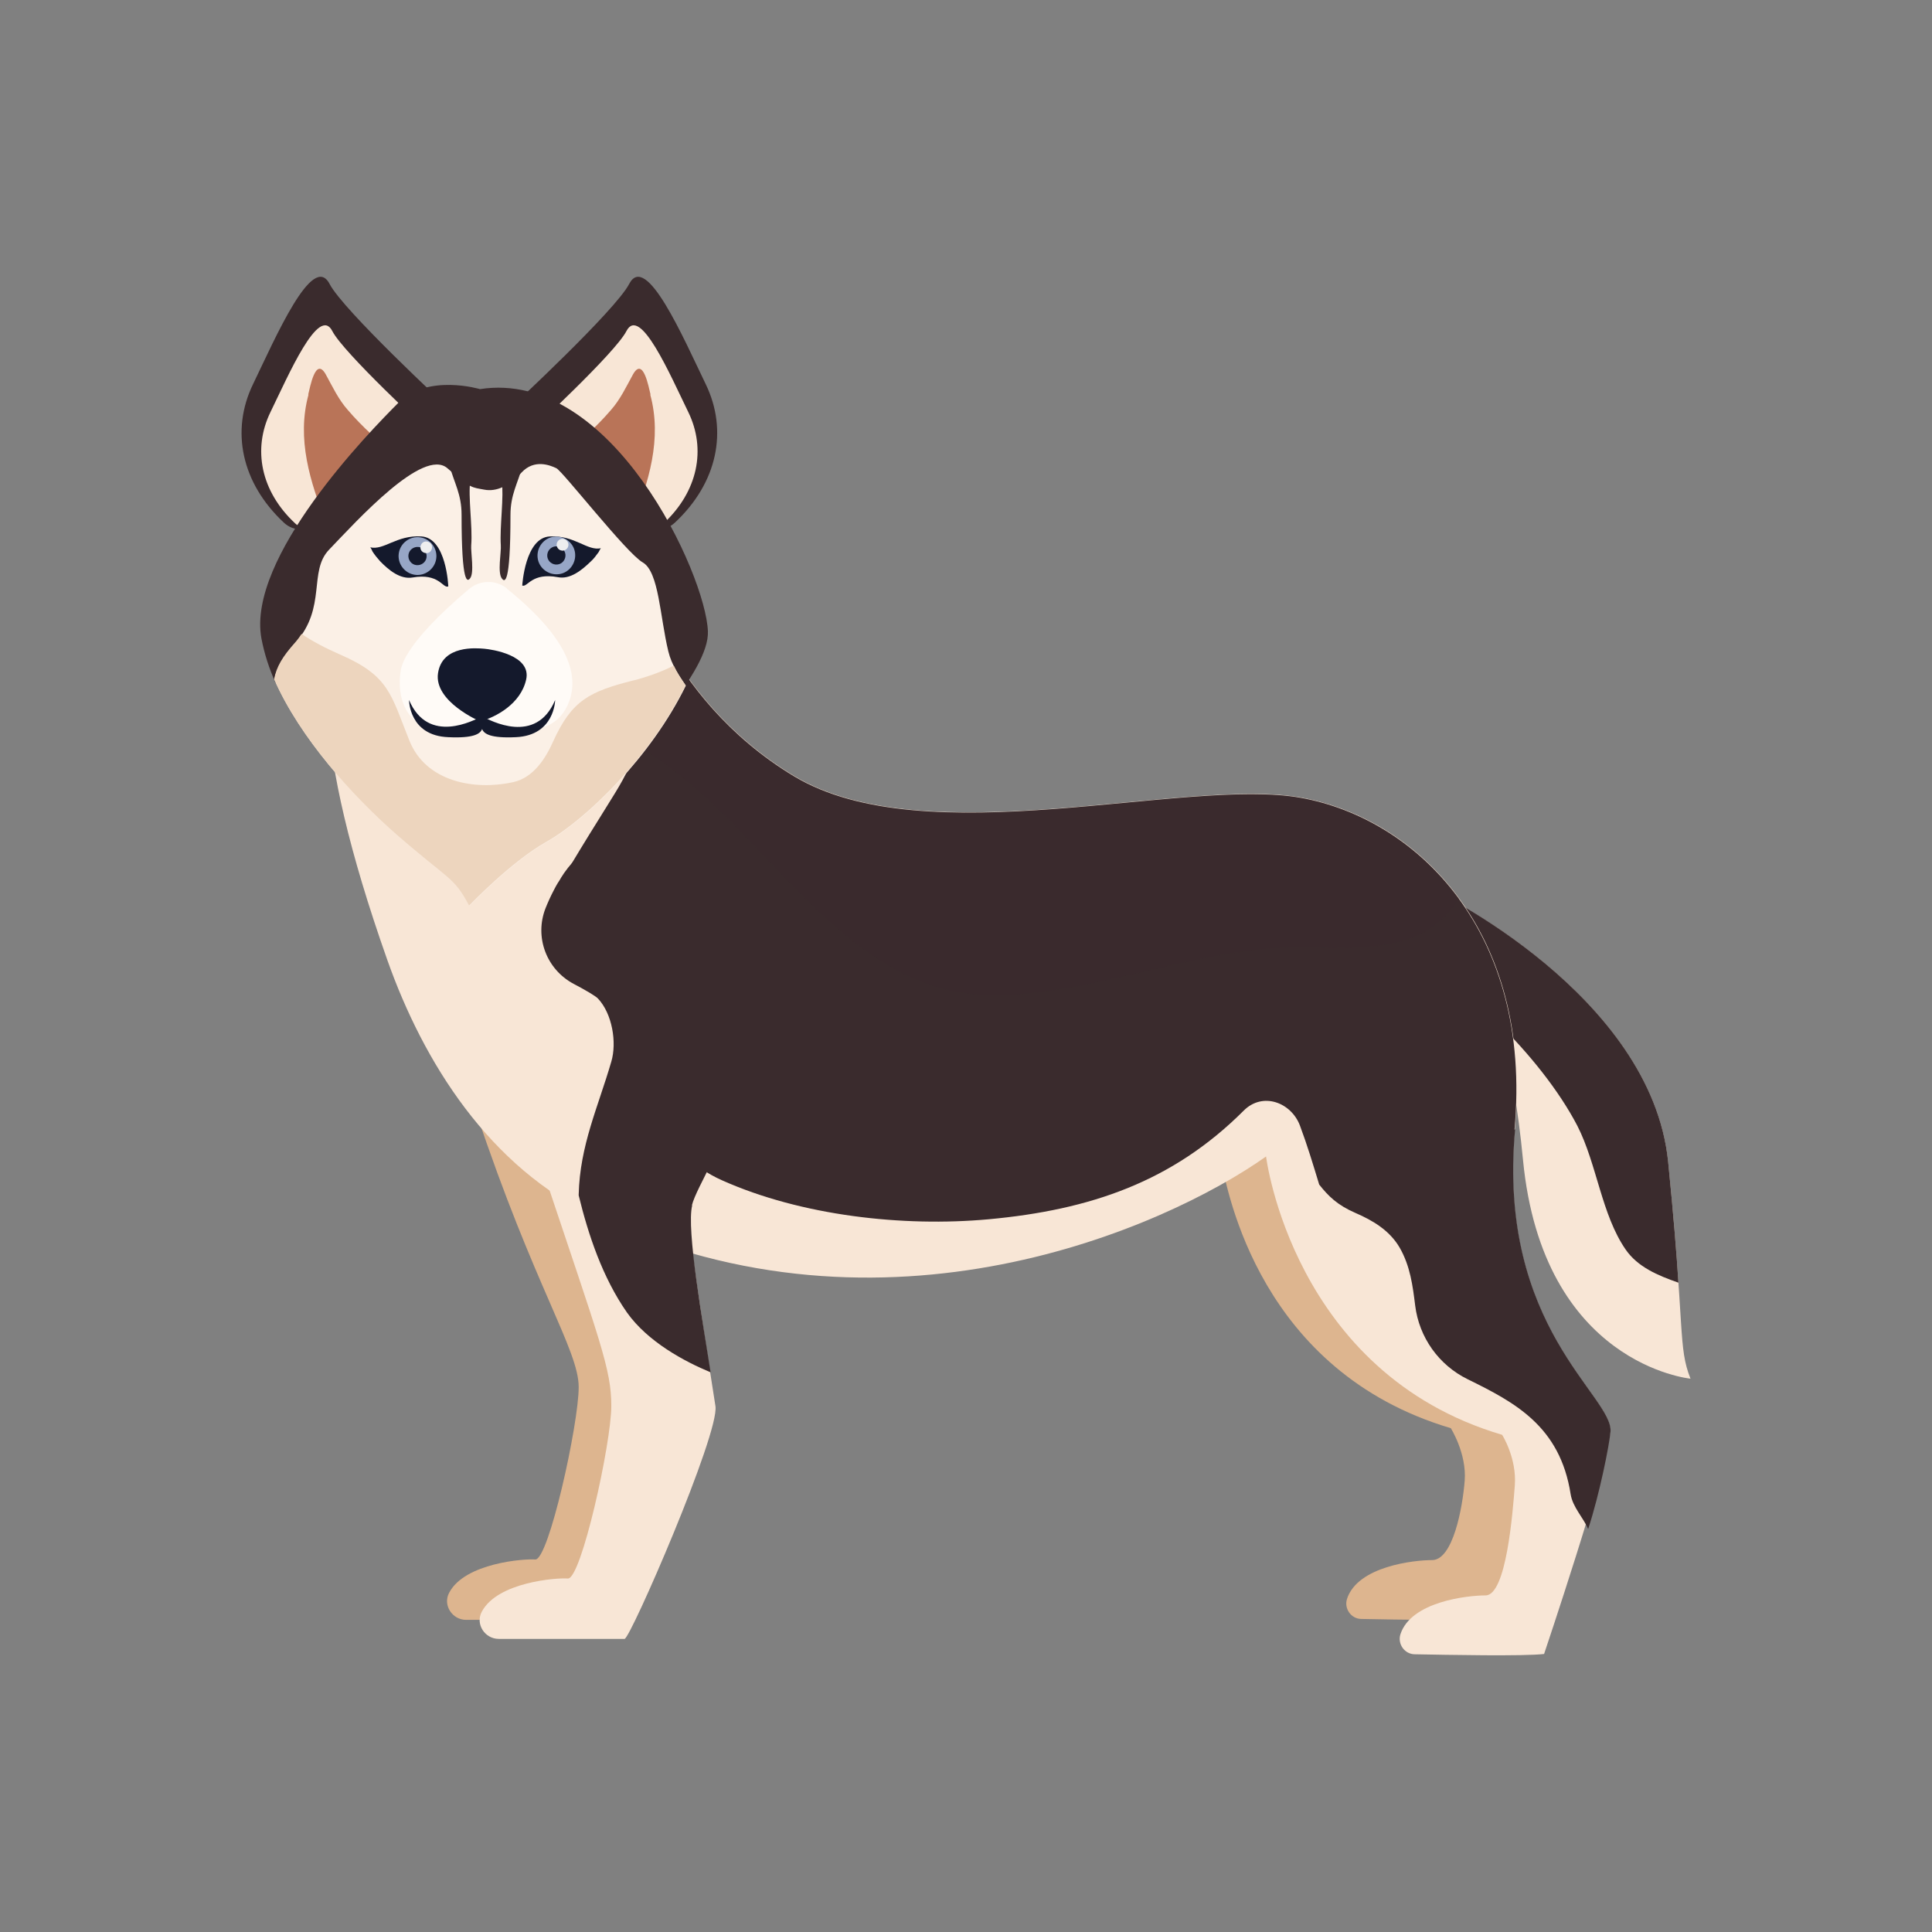 <?xml version="1.0" encoding="UTF-8"?>
<svg xmlns="http://www.w3.org/2000/svg" viewBox="0 0 64 64">
  <rect x="0" y="0" width="64" height="64" fill="#808080" stroke="none"/>
  <defs>
    <style>
      .cls-1 {
        fill: #fbf0e6;
      }

      .cls-2 {
        fill: #97a6c6;
      }

      .cls-3, .cls-4 {
        fill: #3a2b2d;
      }

      .cls-5 {
        isolation: isolate;
      }

      .cls-6 {
        fill: #14192c;
      }

      .cls-7 {
        fill: #fffbf7;
      }

      .cls-8 {
        fill: #eeeeef;
      }

      .cls-9 {
        fill: #ddb58f;
      }

      .cls-10 {
        fill: #f8e6d6;
      }

      .cls-11 {
        fill: #edd5be;
      }

      .cls-12 {
        fill: #b97458;
      }

      .cls-4 {
        mix-blend-mode: screen;
        opacity: .32;
      }
    </style>
  </defs>
  <g class="cls-5">
    <g id="Layer_1" data-name="Layer 1">
      <g>
        <path class="cls-9" d="m21.82,40.62c-1.05-.87-1.77-2.19-2.28-3.51-1.01-2.64-1.89-5.58-2.16-8.47-.34.57-3.39,2.89-1.61,8.2,1.94,5.81,3.4,7.88,3.4,9.11s-1,5.75-1.44,5.71c-.35-.03-2.33.11-2.85,1.1-.22.41.1.9.56.9h4.17c.19,0,3.15-6.81,3.01-7.71-.1-.65-.63-3.98-.79-5.34Z"/>
        <path class="cls-9" d="m48.41,36.25c.03-.33.04-.64.05-.95h-8.49l.49,3.21c.21.94,1.26,6.92,7.6,8.8,0,0,.53.84.46,1.74s-.39,2.63-1.08,2.63c-.59,0-2.47.2-2.82,1.29-.1.32.14.66.48.66,1.09.02,3.61.07,4.28-.01,0,0,2.08-7.81,2.19-8.99s-3.76-1.83-3.16-8.38Z"/>
        <path class="cls-10" d="m47.53,29.52s7.17,3.42,7.73,8.98c.56,5.55.32,6.11.74,7.17,0,0-4.9-.46-5.55-7.26-.65-6.8-2.59-7.26-2.59-7.26l-.32-1.62Z"/>
        <path class="cls-3" d="m49.61,33.87c1.04,1.02,2.03,2.25,2.64,3.42.65,1.27.8,2.94,1.6,4.1.4.58,1.06.86,1.75,1.1-.06-.94-.16-2.2-.34-4-.56-5.55-7.73-8.98-7.73-8.98l.32,1.62s.96.23,1.76,2.73Z"/>
        <path class="cls-10" d="m14.22,19.52s-6.56-2.36-1.39,12.28c1.2,3.39,3.37,6.87,6.94,8.54,9.53,4.45,18.81.35,22.17-2.03,0,0,.88,7.17,7.82,9.22,0,0,.49.77.42,1.68-.07.9-.28,3.64-.97,3.64-.59,0-2.47.2-2.82,1.29-.1.32.14.66.48.66,1.09.02,3.61.07,4.28-.01,0,0,2.08-6.18,2.19-7.36.1-1.18-3.76-3.46-3.16-10.02.6-6.55-3.24-10.3-7.08-10.99-3.84-.69-12.42,1.92-16.8-.72-4.37-2.64-5.34-7.08-5.34-7.08l-6.73.89Z"/>
        <path class="cls-3" d="m50.17,37.42c.6-6.55-3.24-10.3-7.08-10.99-3.84-.69-12.42,1.92-16.8-.72-4.37-2.64-5.34-7.08-5.34-7.08l-1.43.19c-.03,1.42,1.54,2.31,1.46,3.73-.08,1.45.73,1.28-.36,3.3-.26.48-.81,1.3-1.71,2.8-1,1.69,1.34,3.92,1.93,5.75.61,1.9,1.1,3.82,3.08,4.7,2.62,1.17,5.98,1.55,8.83,1.29,3.36-.31,6.09-1.24,8.45-3.6.63-.63,1.57-.27,1.86.49.24.64.44,1.3.64,1.96.3.38.6.68,1.2.94.58.25,1.13.58,1.46,1.14.36.62.44,1.29.52,1.93.13,1.05.78,1.97,1.74,2.44,1.57.77,3.06,1.56,3.41,3.81.07.43.41.76.58,1.15.38-1.16.7-2.78.74-3.22.1-1.18-3.76-3.46-3.16-10.02Z"/>
        <path class="cls-4" d="m21.11,24.72c4.22,2.37,6.69,8.45,12.1,8.25,3.35-.12,6.53-1.59,9.89-1.59,1.74,0,3.79.26,5.02-1.3.08-.1.14-.2.21-.31-1.37-1.87-3.3-2.99-5.23-3.34-3.84-.69-12.42,1.92-16.8-.72-4.37-2.64-5.34-7.08-5.34-7.08l-1.43.19c-.03,1.42,1.54,2.31,1.46,3.73-.06,1.1.39,1.27.13,2.17Z"/>
        <path class="cls-10" d="m22.91,41.24c-1.05-.87-1.77-2.19-2.28-3.51-1.01-2.64-1.89-5.58-2.16-8.47-.34.57-2.28,4.12-.51,9.44,1.94,5.81,2.29,6.65,2.29,7.88s-1,5.75-1.44,5.71c-.35-.03-2.33.11-2.85,1.1-.22.41.1.9.56.9h4.17c.19,0,3.15-6.81,3.01-7.71-.1-.65-.63-3.98-.79-5.34Z"/>
        <path class="cls-3" d="m22.92,39.93c.3-1.23,3.99-5.88.51-10.09-3.07-3.7-4.65-1.11-4.9-.67,0,0-.08.11-.19.33-.1.19-.19.39-.27.59-.37.95.03,2.02.93,2.5.4.21.74.41.81.49.47.5.63,1.45.44,2.09-.44,1.51-1.04,2.77-1.08,4.4,0,.01,0,.02,0,.03.32,1.31.79,2.72,1.6,3.88.69.97,1.9,1.62,2.77,1.98-.25-1.62-.81-4.74-.61-5.53Z"/>
        <g>
          <path class="cls-3" d="m16.95,13.47s3.43-3.18,3.89-4.06c.56-1.09,1.8,1.79,2.54,3.32.74,1.53.39,3.26-1.02,4.58-1.41,1.32-4.4-3.66-5.41-3.84Z"/>
          <path class="cls-10" d="m17.61,14.25s2.77-2.56,3.14-3.28c.45-.88,1.45,1.45,2.05,2.68.6,1.23.32,2.63-.82,3.69-1.14,1.06-3.54-2.95-4.37-3.1Z"/>
          <path class="cls-12" d="m21.55,13.07c-.06-.23-.24-1.27-.58-.67-.22.4-.42.83-.73,1.18-.49.57-1.04,1.06-1.62,1.53.7.76,1.57,1.82,2.32,2.24.55-1.38,1-2.81.6-4.28Z"/>
        </g>
        <g>
          <path class="cls-3" d="m14.81,13.47s-3.43-3.18-3.89-4.06c-.56-1.09-1.8,1.79-2.54,3.32-.74,1.53-.39,3.26,1.02,4.58,1.41,1.32,4.4-3.66,5.41-3.84Z"/>
          <path class="cls-10" d="m14.15,14.25s-2.77-2.56-3.14-3.28c-.45-.88-1.45,1.45-2.05,2.68-.6,1.23-.32,2.63.82,3.69,1.14,1.06,3.54-2.95,4.37-3.1Z"/>
          <path class="cls-12" d="m10.21,13.07c.06-.23.24-1.27.58-.67.22.4.42.83.73,1.18.49.57,1.04,1.06,1.62,1.53-.7.76-1.57,1.82-2.32,2.24-.55-1.38-1-2.81-.6-4.28Z"/>
        </g>
        <path class="cls-3" d="m9.13,22.62c2.34-.94,4.09-1.91,6.82-1.4,2.01.38,4.3,1.18,6.13,2.32.8-1,1.4-1.97,1.37-2.63-.07-1.87-3.17-8.7-7.55-8.02,0,0-1.73-.52-2.7.45-.97.97-5.03,5.13-4.54,7.81.1.52.26,1.01.47,1.47Z"/>
        <path class="cls-1" d="m22.71,22.7c-.22-.33-.46-.67-.57-1.12-.28-1.15-.31-2.64-.85-2.95-.54-.31-2.65-3.02-2.86-3.12-.21-.1-.73-.31-1.15.14-.4.44-.83.65-1.24.57-.41-.08-.43-.02-1.22-.71-.8-.69-2.98,1.72-3.92,2.7-.69.72-.07,1.9-1.11,3.08-.43.48-.62.81-.7,1.22.85,1.94,2.6,3.87,4.06,5.15,1.78,1.55,1.88,1.38,2.4,2.35,0,0,1.39-1.46,2.57-2.12,1.32-.75,3.45-2.82,4.6-5.18Z"/>
        <g>
          <path class="cls-3" d="m15.61,18.06c.05-.61-.11-1.62-.03-2.14-.14-.26-.26-.16-.56-.42-.04-.04-.09-.06-.13-.08.16.59.4.95.4,1.63,0,2.37.2,2.21.28,2.11.15-.18.02-.87.04-1.11Z"/>
          <path class="cls-3" d="m17.18,15.5c-.3.26-.41.16-.56.42.08.52-.07,1.53-.03,2.14.02.23-.12.92.04,1.11.08.1.28.26.28-2.11,0-.68.24-1.04.4-1.63-.05.02-.09.04-.13.08Z"/>
        </g>
        <path class="cls-11" d="m20.98,22.54c-1.46.37-2.04.66-2.66,2.03-.25.56-.65,1.19-1.32,1.34-1.27.28-2.89,0-3.44-1.38-.61-1.52-.66-2.14-2.3-2.85-.48-.21-.9-.43-1.27-.68-.06.09-.13.19-.21.28-.43.48-.62.81-.7,1.22.85,1.94,2.6,3.87,4.06,5.15,1.78,1.55,1.88,1.38,2.4,2.35,0,0,1.39-1.46,2.57-2.12,1.32-.75,3.45-2.82,4.6-5.18-.14-.2-.28-.41-.39-.65-.42.21-.87.37-1.33.49Z"/>
        <g>
          <path class="cls-6" d="m17.3,19.4s.09-1.6.92-1.63c.83-.04,1.23.49,1.69.39-.02,0-.07.12-.08.13-.08.11-.16.22-.26.31-.3.29-.68.6-1.09.52-.86-.16-1,.33-1.17.28Z"/>
          <path class="cls-2" d="m19.05,18.32c.04.34-.2.66-.54.7-.34.04-.66-.2-.7-.54-.04-.34.2-.66.54-.7.34-.04.66.2.7.54Z"/>
          <path class="cls-6" d="m18.73,18.36c.02.17-.1.32-.26.34-.17.02-.32-.1-.34-.26-.02-.17.1-.32.26-.34.17-.02.32.1.34.26Z"/>
          <path class="cls-8" d="m18.83,18.02c.01.11-.06.2-.17.22-.11.01-.2-.06-.22-.17-.01-.11.06-.2.17-.22.11-.01.2.06.22.17Z"/>
        </g>
        <g>
          <path class="cls-6" d="m14.85,19.42s-.06-1.6-.89-1.65c-.83-.05-1.24.47-1.7.36.02,0,.07.12.08.14.07.11.16.22.25.32.29.3.67.61,1.08.54.87-.15.99.35,1.17.3Z"/>
          <path class="cls-2" d="m14.45,18.51c-.05.34-.37.58-.71.53-.34-.05-.58-.37-.53-.71.05-.34.37-.58.71-.53s.58.37.53.71Z"/>
          <path class="cls-6" d="m14.13,18.46c-.02.17-.18.28-.34.26-.17-.02-.28-.18-.26-.34.02-.17.18-.28.34-.26.17.02.28.18.26.34Z"/>
          <path class="cls-8" d="m14.31,18.16c-.02.11-.11.18-.22.16-.11-.02-.18-.11-.16-.22.02-.11.11-.18.22-.16.11.02.18.11.16.22Z"/>
        </g>
        <path class="cls-7" d="m16.79,19.49c-.37-.29-.89-.28-1.25.02-.82.69-2.16,1.93-2.27,2.73-.17,1.15.41,2.53,2.76,1.67,0,0,2.23.97,2.83-.69.5-1.38-.95-2.82-2.07-3.72Z"/>
        <path class="cls-6" d="m15.99,23.74s0-.01,0-.02c0,0,0,0-.02,0-.01,0-.02,0-.02,0,0,0,0,.01,0,.02-.24.11-1.76.95-2.4-.55,0,0,0,1.18,1.3,1.23.84.04,1.06-.11,1.12-.27.06.16.28.31,1.12.27,1.29-.06,1.3-1.23,1.3-1.23-.64,1.51-2.16.67-2.4.55Z"/>
        <path class="cls-6" d="m15.89,23.89s-1.52-.65-1.38-1.59c.14-.94,1.28-.83,1.53-.81.24.02,1.57.21,1.39,1.02-.18.81-1.01,1.25-1.53,1.39Z"/>
      </g>
    </g>
  </g>
</svg>
